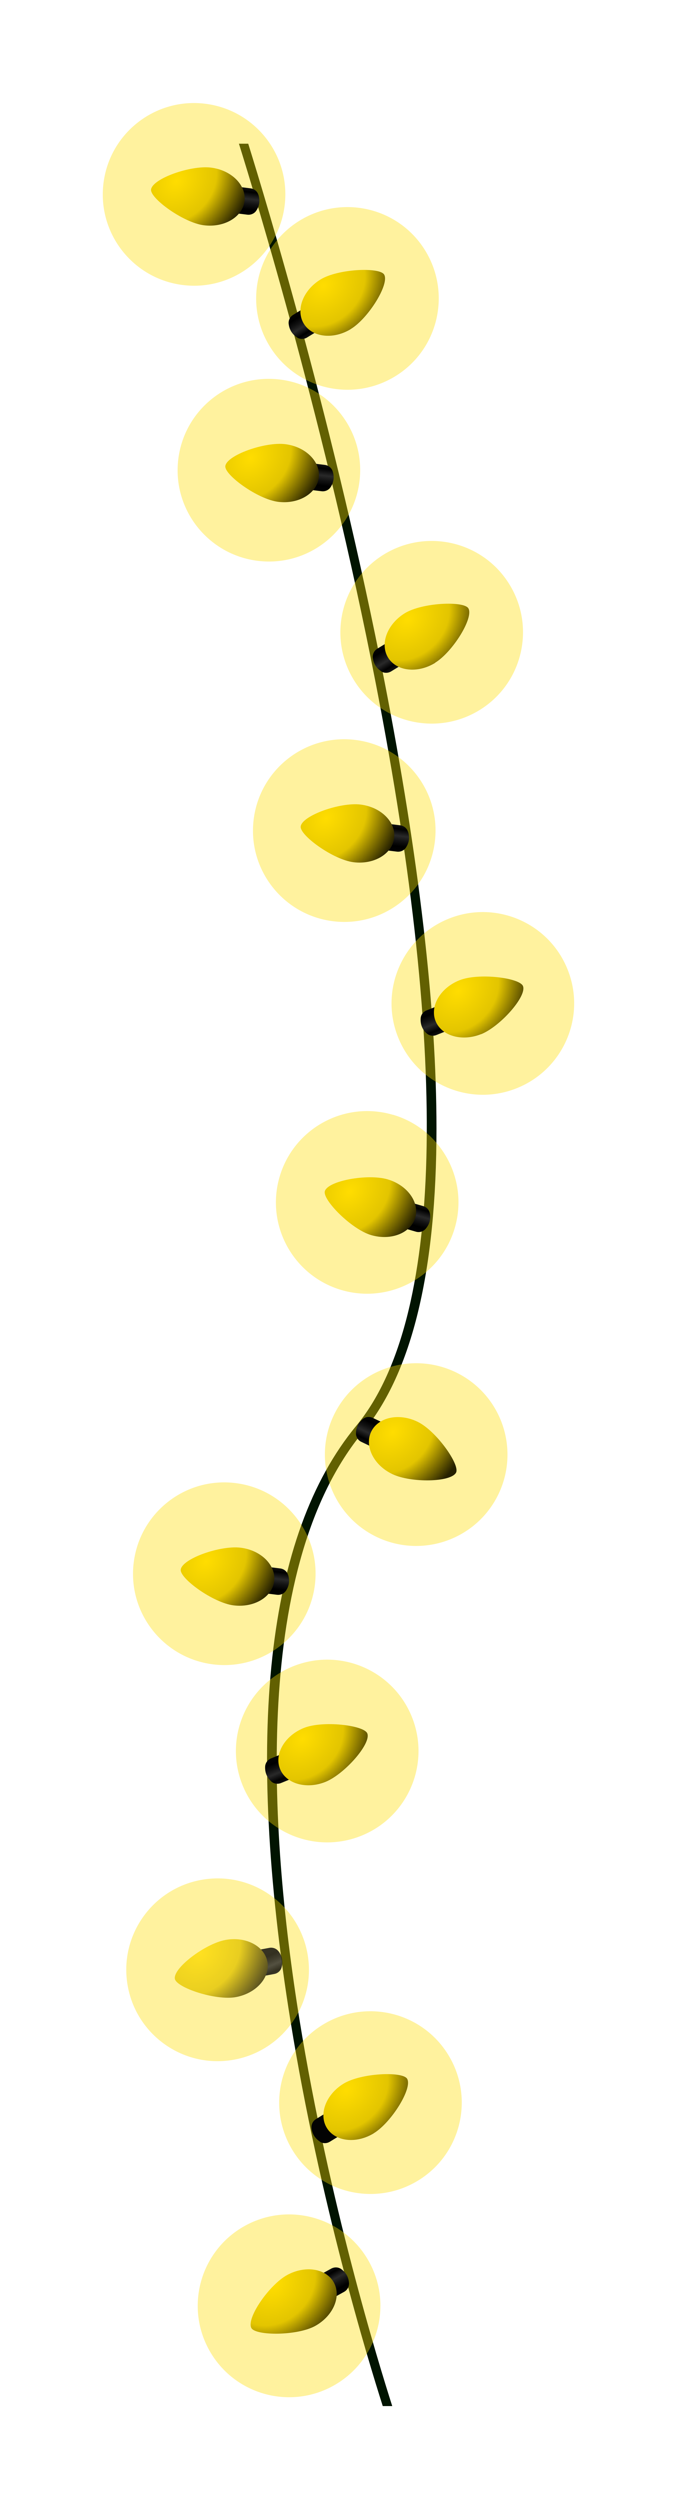 <svg width="371" height="1367" viewBox="0 0 371 1367" fill="none" xmlns="http://www.w3.org/2000/svg">
<path d="M130.73 78.533C139.987 108.185 178.549 234.813 205.578 373.47C246.17 581.727 242.507 722.166 194.935 779.689C145.729 839.191 133.651 948.839 159.045 1105.66C174.886 1203.53 201.222 1289.96 209.439 1315.7H214.637C207.113 1292.19 180.084 1204.42 163.946 1104.82C146.67 998.045 138.65 855.527 198.747 782.857C225.478 750.532 238.844 695.088 238.844 617.072C238.844 551.432 229.339 469.752 210.38 372.529C183.747 235.852 145.878 110.858 135.829 78.582H130.631L130.73 78.533Z" fill="#011401"/>
<g opacity="0.38" filter="url(#filter0_f_46_1814)">
<path d="M214.983 609.547C241.467 617.319 256.615 645.09 248.843 671.525C241.071 698.008 213.3 713.156 186.866 705.434C160.382 697.662 145.234 669.891 153.006 643.457C160.778 616.973 188.549 601.825 214.983 609.597V609.547Z" fill="#FFDD00" style="mix-blend-mode:color-dodge"/>
</g>
<path d="M235.28 663.65C235.775 666.868 234.983 669.64 232.805 672.065C231.518 673.501 229.439 674.095 227.558 673.501L222.904 672.164L227.013 658.205L231.617 659.541C233.498 660.086 234.933 661.67 235.23 663.6L235.28 663.65Z" fill="url(#paint0_linear_46_1814)"/>
<path d="M212.063 644.89C222.904 648.058 229.686 657.464 227.211 665.879C224.736 674.295 213.944 678.552 203.103 675.384C192.262 672.216 176.372 656.028 177.758 651.375C179.441 645.633 201.222 641.722 212.063 644.89Z" fill="url(#paint1_radial_46_1814)" style="mix-blend-mode:color-dodge"/>
<g opacity="0.38" filter="url(#filter1_f_46_1814)">
<path d="M194.44 404.609C221.815 407.975 241.319 432.874 237.953 460.249C234.587 487.624 209.687 507.129 182.312 503.762C154.937 500.396 135.433 475.496 138.799 448.121C142.165 420.746 167.065 401.242 194.44 404.609Z" fill="#FFDD00" style="mix-blend-mode:color-dodge"/>
</g>
<path d="M223.251 454.706C224.29 457.776 223.944 460.696 222.162 463.419C221.122 465.052 219.192 465.943 217.211 465.696L212.41 465.102L214.192 450.697L218.994 451.291C220.924 451.538 222.607 452.825 223.201 454.706H223.251Z" fill="url(#paint2_linear_46_1814)"/>
<path d="M197.311 439.954C208.499 441.34 216.716 449.508 215.677 458.22C214.637 466.933 204.687 472.873 193.45 471.487C182.262 470.101 163.946 456.735 164.54 451.934C165.283 445.993 186.124 438.568 197.311 439.954Z" fill="url(#paint3_radial_46_1814)" style="mix-blend-mode:color-dodge"/>
<g opacity="0.38" filter="url(#filter2_f_46_1814)">
<path d="M153.204 207.535C180.579 210.902 200.083 235.801 196.717 263.176C193.351 290.551 168.451 310.056 141.076 306.689C113.701 303.323 94.197 278.423 97.563 251.048C100.93 223.673 125.829 204.169 153.204 207.535Z" fill="#FFDD00" style="mix-blend-mode:color-dodge"/>
</g>
<path d="M182.014 257.633C183.054 260.702 182.658 263.623 180.925 266.346C179.886 267.979 177.955 268.87 175.975 268.623L171.173 268.029L172.955 253.624L177.757 254.218C179.688 254.465 181.371 255.752 182.014 257.633Z" fill="url(#paint4_linear_46_1814)"/>
<path d="M156.075 242.881C167.263 244.267 175.48 252.435 174.441 261.148C173.352 269.86 163.402 275.8 152.214 274.414C141.027 273.028 122.711 259.663 123.305 254.861C124.047 248.92 144.888 241.495 156.075 242.881Z" fill="url(#paint5_radial_46_1814)" style="mix-blend-mode:color-dodge"/>
<g opacity="0.38" filter="url(#filter3_f_46_1814)">
<path d="M112.254 56.718C139.629 60.085 159.133 84.984 155.767 112.359C152.4 139.734 127.5 159.238 100.126 155.872C72.751 152.506 53.246 127.606 56.613 100.231C59.979 72.856 84.879 53.352 112.254 56.718Z" fill="#FFDD00" style="mix-blend-mode:color-dodge"/>
</g>
<path d="M141.373 106.404C142.413 109.473 142.066 112.393 140.284 115.116C139.245 116.75 137.314 117.641 135.334 117.393L130.532 116.799L132.314 102.394L137.116 102.988C139.047 103.236 140.73 104.523 141.324 106.404H141.373Z" fill="url(#paint6_linear_46_1814)"/>
<path d="M115.434 91.651C126.621 93.037 134.839 101.205 133.799 109.918C132.76 118.63 122.81 124.571 111.573 123.185C100.385 121.798 82.069 108.433 82.663 103.631C83.406 97.691 104.246 90.265 115.434 91.651Z" fill="url(#paint7_radial_46_1814)" style="mix-blend-mode:color-dodge"/>
<g opacity="0.38" filter="url(#filter4_f_46_1814)">
<path d="M128.799 810.975C156.174 814.341 175.678 839.241 172.311 866.616C168.945 893.991 144.045 913.495 116.67 910.129C89.296 906.763 69.791 881.863 73.158 854.488C76.524 827.113 101.424 807.609 128.799 810.975Z" fill="#FFDD00" style="mix-blend-mode:color-dodge"/>
</g>
<path d="M157.609 861.073C158.649 864.143 158.302 867.063 156.52 869.786C155.481 871.42 153.55 872.311 151.57 872.063L146.768 871.469L148.55 857.064L153.352 857.658C155.283 857.905 156.966 859.192 157.56 861.073H157.609Z" fill="url(#paint8_linear_46_1814)"/>
<path d="M131.67 846.321C142.857 847.707 151.075 855.875 150.035 864.587C148.996 873.3 139.046 879.24 127.808 877.854C116.621 876.468 98.305 863.102 98.899 858.3C99.641 852.36 120.482 844.935 131.67 846.321Z" fill="url(#paint9_radial_46_1814)" style="mix-blend-mode:color-dodge"/>
<g opacity="0.38" filter="url(#filter5_f_46_1814)">
<path d="M109.939 1028C137.066 1022.95 163.154 1040.87 168.203 1067.99C173.253 1095.12 155.333 1121.21 128.205 1126.26C101.078 1131.31 74.99 1113.39 69.941 1086.26C64.891 1059.13 82.811 1033.04 109.939 1028Z" fill="#FFDD00" style="mix-blend-mode:color-dodge"/>
</g>
<g opacity="0.8">
<path d="M152.51 1067.1C154.391 1069.73 154.935 1072.6 154.094 1075.77C153.599 1077.65 152.015 1079.08 150.084 1079.43L145.332 1080.32L142.659 1066.01L147.411 1065.12C149.342 1064.78 151.322 1065.52 152.46 1067.1H152.51Z" fill="url(#paint10_linear_46_1814)"/>
<path d="M123.304 1060.82C134.393 1058.74 144.689 1064.08 146.323 1072.7C147.907 1081.31 140.234 1089.97 129.146 1092.05C118.057 1094.13 96.573 1086.9 95.682 1082.1C94.593 1076.21 112.265 1062.85 123.354 1060.82H123.304Z" fill="url(#paint11_radial_46_1814)" style="mix-blend-mode:color-dodge"/>
</g>
<g opacity="0.38" filter="url(#filter6_f_46_1814)">
<path d="M133.996 1217.14C158.153 1203.78 188.548 1212.54 201.914 1236.7C215.279 1260.85 206.517 1291.25 182.36 1304.61C158.203 1317.98 127.808 1309.22 114.442 1285.06C101.077 1260.9 109.839 1230.51 133.996 1217.14Z" fill="#FFDD00" style="mix-blend-mode:color-dodge"/>
</g>
<path d="M186.717 1240.8C189.341 1242.69 190.776 1245.26 190.974 1248.48C191.073 1250.41 190.034 1252.29 188.301 1253.23L184.093 1255.56L177.064 1242.83L181.272 1240.51C183.004 1239.57 185.133 1239.67 186.717 1240.8Z" fill="url(#paint12_linear_46_1814)"/>
<path d="M157.064 1244.07C166.965 1238.63 178.4 1240.41 182.657 1248.08C186.915 1255.75 182.36 1266.4 172.46 1271.89C162.559 1277.34 139.887 1277.29 137.56 1273.03C134.64 1267.78 147.213 1249.52 157.064 1244.07Z" fill="url(#paint13_radial_46_1814)" style="mix-blend-mode:color-dodge"/>
<g opacity="0.38" filter="url(#filter7_f_46_1814)">
<path d="M228.845 1192.34C205.331 1206.75 174.59 1199.42 160.135 1175.91C145.73 1152.39 153.056 1121.6 176.57 1107.2C200.084 1092.74 230.875 1100.12 245.28 1123.63C259.735 1147.15 252.359 1177.94 228.845 1192.34Z" fill="#FFDD00" style="mix-blend-mode:color-dodge"/>
</g>
<path d="M175.086 1171.1C172.363 1169.32 170.829 1166.85 170.482 1163.63C170.284 1161.7 171.225 1159.77 172.908 1158.78L177.017 1156.25L184.59 1168.63L180.482 1171.15C178.799 1172.19 176.67 1172.19 175.036 1171.15L175.086 1171.1Z" fill="#030303"/>
<path d="M204.591 1166.5C194.987 1172.39 183.453 1171.1 178.849 1163.63C174.245 1156.15 178.354 1145.31 187.958 1139.42C197.561 1133.53 220.233 1132.59 222.758 1136.7C225.877 1141.8 214.194 1160.61 204.541 1166.5H204.591Z" fill="url(#paint14_radial_46_1814)" style="mix-blend-mode:color-dodge"/>
<g opacity="0.38" filter="url(#filter8_f_46_1814)">
<path d="M197.955 1003.74C172.411 1014.18 143.254 1001.96 132.809 976.414C122.364 950.87 134.591 921.713 160.135 911.268C185.678 900.823 214.835 913.05 225.28 938.594C235.725 964.137 223.498 993.294 197.955 1003.74Z" fill="#FFDD00" style="mix-blend-mode:color-dodge"/>
</g>
<path d="M148.402 974.085C146.026 971.907 144.888 969.184 145.086 965.966C145.185 964.036 146.472 962.303 148.254 961.561L152.709 959.729L158.204 973.194L153.748 975.025C151.917 975.768 149.838 975.421 148.402 974.134V974.085Z" fill="url(#paint15_linear_46_1814)"/>
<path d="M178.203 974.333C167.758 978.591 156.571 975.472 153.254 967.353C149.937 959.235 155.729 949.186 166.174 944.929C176.619 940.672 199.143 943.394 200.975 947.849C203.252 953.394 188.648 970.027 178.203 974.333Z" fill="url(#paint16_radial_46_1814)" style="mix-blend-mode:color-dodge"/>
<g opacity="0.38" filter="url(#filter9_f_46_1814)">
<path d="M206.173 840.478C181.274 828.548 170.779 798.747 182.66 773.847C194.59 748.948 224.39 738.453 249.29 750.334C274.19 762.264 284.685 792.064 272.804 816.964C260.874 841.864 231.073 852.359 206.173 840.478Z" fill="#FFDD00" style="mix-blend-mode:color-dodge"/>
</g>
<path d="M194.789 783.847C194.789 780.58 196.076 777.957 198.601 775.927C200.135 774.689 202.214 774.491 203.997 775.333L208.353 777.412L202.066 790.53L197.71 788.451C195.928 787.61 194.789 785.827 194.789 783.847Z" fill="url(#paint17_linear_46_1814)"/>
<path d="M214.69 806.074C204.492 801.223 199.344 790.827 203.106 782.907C206.918 774.986 218.205 772.511 228.402 777.412C238.6 782.263 251.669 800.777 249.589 805.183C247.015 810.579 224.888 810.975 214.69 806.074Z" fill="url(#paint18_radial_46_1814)" style="mix-blend-mode:color-dodge"/>
<g opacity="0.38" filter="url(#filter10_f_46_1814)">
<path d="M282.802 595.042C257.209 605.339 228.101 592.864 217.854 567.271C207.557 541.678 220.032 512.571 245.625 502.323C271.218 492.076 300.325 504.502 310.573 530.095C320.869 555.687 308.394 584.795 282.802 595.042Z" fill="#FFDD00" style="mix-blend-mode:color-dodge"/>
</g>
<path d="M233.448 565.091C231.072 562.913 229.983 560.19 230.181 556.923C230.28 554.943 231.567 553.26 233.399 552.518L237.854 550.735L243.25 564.2L238.795 565.982C236.963 566.725 234.884 566.378 233.448 565.042V565.091Z" fill="url(#paint19_linear_46_1814)"/>
<path d="M263.25 565.487C252.755 569.695 241.617 566.478 238.35 558.359C235.083 550.241 240.924 540.192 251.419 536.033C261.913 531.826 284.387 534.697 286.169 539.202C288.397 544.795 273.695 561.329 263.25 565.537V565.487Z" fill="url(#paint20_radial_46_1814)" style="mix-blend-mode:color-dodge"/>
<g opacity="0.38" filter="url(#filter11_f_46_1814)">
<path d="M262.358 388.321C238.844 402.726 208.054 395.4 193.648 371.886C179.194 348.372 186.57 317.582 210.083 303.176C233.597 288.771 264.388 296.098 278.793 319.611C293.248 343.125 285.872 373.916 262.358 388.321Z" fill="#FFDD00" style="mix-blend-mode:color-dodge"/>
</g>
<path d="M208.599 367.082C205.876 365.3 204.341 362.825 203.995 359.607C203.797 357.676 204.737 355.795 206.42 354.756L210.529 352.231L218.153 364.607L214.044 367.131C212.361 368.171 210.232 368.171 208.599 367.131V367.082Z" fill="url(#paint21_linear_46_1814)"/>
<path d="M238.103 362.478C228.5 368.369 216.966 367.082 212.362 359.607C207.758 352.132 211.867 341.291 221.47 335.35C231.074 329.46 253.746 328.519 256.271 332.628C259.389 337.727 247.707 356.538 238.054 362.428L238.103 362.478Z" fill="url(#paint22_radial_46_1814)" style="mix-blend-mode:color-dodge"/>
<g opacity="0.38" filter="url(#filter12_f_46_1814)">
<path d="M216.271 205.755C192.757 220.161 161.966 212.834 147.561 189.32C133.106 165.807 140.482 135.016 163.996 120.611C187.51 106.206 218.3 113.532 232.706 137.046C247.111 160.559 239.785 191.35 216.271 205.755Z" fill="#FFDD00" style="mix-blend-mode:color-dodge"/>
</g>
<path d="M162.56 184.517C159.837 182.735 158.303 180.26 157.956 177.042C157.758 175.111 158.699 173.181 160.382 172.191L164.491 169.666L172.114 182.042L168.005 184.566C166.322 185.606 164.194 185.606 162.56 184.566V184.517Z" fill="url(#paint23_linear_46_1814)"/>
<path d="M192.014 179.913C182.41 185.804 170.876 184.517 166.272 177.042C161.669 169.567 165.777 158.726 175.381 152.835C184.984 146.944 207.657 146.004 210.181 150.112C213.3 155.211 201.617 174.022 191.964 179.913H192.014Z" fill="url(#paint24_radial_46_1814)" style="mix-blend-mode:color-dodge"/>
<defs>
<filter id="filter0_f_46_1814" x="94.969" y="551.56" width="211.911" height="211.889" filterUnits="userSpaceOnUse" color-interpolation-filters="sRGB">
<feFlood flood-opacity="0" result="BackgroundImageFix"/>
<feBlend mode="normal" in="SourceGraphic" in2="BackgroundImageFix" result="shape"/>
<feGaussianBlur stdDeviation="28" result="effect1_foregroundBlur_46_1814"/>
</filter>
<filter id="filter1_f_46_1814" x="82.421" y="348.231" width="211.91" height="211.909" filterUnits="userSpaceOnUse" color-interpolation-filters="sRGB">
<feFlood flood-opacity="0" result="BackgroundImageFix"/>
<feBlend mode="normal" in="SourceGraphic" in2="BackgroundImageFix" result="shape"/>
<feGaussianBlur stdDeviation="28" result="effect1_foregroundBlur_46_1814"/>
</filter>
<filter id="filter2_f_46_1814" x="41.185" y="151.158" width="211.91" height="211.909" filterUnits="userSpaceOnUse" color-interpolation-filters="sRGB">
<feFlood flood-opacity="0" result="BackgroundImageFix"/>
<feBlend mode="normal" in="SourceGraphic" in2="BackgroundImageFix" result="shape"/>
<feGaussianBlur stdDeviation="28" result="effect1_foregroundBlur_46_1814"/>
</filter>
<filter id="filter3_f_46_1814" x="0.235" y="0.341" width="211.91" height="211.909" filterUnits="userSpaceOnUse" color-interpolation-filters="sRGB">
<feFlood flood-opacity="0" result="BackgroundImageFix"/>
<feBlend mode="normal" in="SourceGraphic" in2="BackgroundImageFix" result="shape"/>
<feGaussianBlur stdDeviation="28" result="effect1_foregroundBlur_46_1814"/>
</filter>
<filter id="filter4_f_46_1814" x="16.78" y="754.597" width="211.91" height="211.909" filterUnits="userSpaceOnUse" color-interpolation-filters="sRGB">
<feFlood flood-opacity="0" result="BackgroundImageFix"/>
<feBlend mode="normal" in="SourceGraphic" in2="BackgroundImageFix" result="shape"/>
<feGaussianBlur stdDeviation="28" result="effect1_foregroundBlur_46_1814"/>
</filter>
<filter id="filter5_f_46_1814" x="13.089" y="971.144" width="211.966" height="211.966" filterUnits="userSpaceOnUse" color-interpolation-filters="sRGB">
<feFlood flood-opacity="0" result="BackgroundImageFix"/>
<feBlend mode="normal" in="SourceGraphic" in2="BackgroundImageFix" result="shape"/>
<feGaussianBlur stdDeviation="28" result="effect1_foregroundBlur_46_1814"/>
</filter>
<filter id="filter6_f_46_1814" x="52.188" y="1154.89" width="211.98" height="211.98" filterUnits="userSpaceOnUse" color-interpolation-filters="sRGB">
<feFlood flood-opacity="0" result="BackgroundImageFix"/>
<feBlend mode="normal" in="SourceGraphic" in2="BackgroundImageFix" result="shape"/>
<feGaussianBlur stdDeviation="28" result="effect1_foregroundBlur_46_1814"/>
</filter>
<filter id="filter7_f_46_1814" x="96.758" y="1043.8" width="211.921" height="211.922" filterUnits="userSpaceOnUse" color-interpolation-filters="sRGB">
<feFlood flood-opacity="0" result="BackgroundImageFix"/>
<feBlend mode="normal" in="SourceGraphic" in2="BackgroundImageFix" result="shape"/>
<feGaussianBlur stdDeviation="28" result="effect1_foregroundBlur_46_1814"/>
</filter>
<filter id="filter8_f_46_1814" x="73.077" y="851.536" width="211.936" height="211.936" filterUnits="userSpaceOnUse" color-interpolation-filters="sRGB">
<feFlood flood-opacity="0" result="BackgroundImageFix"/>
<feBlend mode="normal" in="SourceGraphic" in2="BackgroundImageFix" result="shape"/>
<feGaussianBlur stdDeviation="28" result="effect1_foregroundBlur_46_1814"/>
</filter>
<filter id="filter9_f_46_1814" x="121.768" y="689.442" width="211.929" height="211.928" filterUnits="userSpaceOnUse" color-interpolation-filters="sRGB">
<feFlood flood-opacity="0" result="BackgroundImageFix"/>
<feBlend mode="normal" in="SourceGraphic" in2="BackgroundImageFix" result="shape"/>
<feGaussianBlur stdDeviation="28" result="effect1_foregroundBlur_46_1814"/>
</filter>
<filter id="filter10_f_46_1814" x="158.242" y="442.732" width="211.943" height="211.923" filterUnits="userSpaceOnUse" color-interpolation-filters="sRGB">
<feFlood flood-opacity="0" result="BackgroundImageFix"/>
<feBlend mode="normal" in="SourceGraphic" in2="BackgroundImageFix" result="shape"/>
<feGaussianBlur stdDeviation="28" result="effect1_foregroundBlur_46_1814"/>
</filter>
<filter id="filter11_f_46_1814" x="130.249" y="239.799" width="211.943" height="211.9" filterUnits="userSpaceOnUse" color-interpolation-filters="sRGB">
<feFlood flood-opacity="0" result="BackgroundImageFix"/>
<feBlend mode="normal" in="SourceGraphic" in2="BackgroundImageFix" result="shape"/>
<feGaussianBlur stdDeviation="28" result="effect1_foregroundBlur_46_1814"/>
</filter>
<filter id="filter12_f_46_1814" x="84.162" y="57.233" width="211.921" height="211.899" filterUnits="userSpaceOnUse" color-interpolation-filters="sRGB">
<feFlood flood-opacity="0" result="BackgroundImageFix"/>
<feBlend mode="normal" in="SourceGraphic" in2="BackgroundImageFix" result="shape"/>
<feGaussianBlur stdDeviation="28" result="effect1_foregroundBlur_46_1814"/>
</filter>
<linearGradient id="paint0_linear_46_1814" x1="227.831" y1="673.636" x2="231.925" y2="659.67" gradientUnits="userSpaceOnUse">
<stop offset="0.03" stop-color="#030303"/>
<stop offset="0.21"/>
<stop offset="0.41" stop-color="#121212"/>
<stop offset="0.6" stop-color="#292929"/>
<stop offset="0.86"/>
<stop offset="0.99" stop-color="#0F0F0F"/>
</linearGradient>
<radialGradient id="paint1_radial_46_1814" cx="0" cy="0" r="1" gradientUnits="userSpaceOnUse" gradientTransform="translate(191.288 651.543) rotate(41.676) scale(37.857 46.626)">
<stop stop-color="#FFDD00"/>
<stop offset="0.526" stop-color="#E3C500"/>
<stop offset="1" stop-color="#262100"/>
</radialGradient>
<linearGradient id="paint2_linear_46_1814" x1="217.732" y1="465.82" x2="219.501" y2="451.374" gradientUnits="userSpaceOnUse">
<stop offset="0.03" stop-color="#030303"/>
<stop offset="0.21"/>
<stop offset="0.41" stop-color="#121212"/>
<stop offset="0.6" stop-color="#292929"/>
<stop offset="0.86"/>
<stop offset="0.99" stop-color="#0F0F0F"/>
</linearGradient>
<radialGradient id="paint3_radial_46_1814" cx="0" cy="0" r="1" gradientUnits="userSpaceOnUse" gradientTransform="translate(178.466 447.385) rotate(40.333) scale(37.976 46.465)">
<stop stop-color="#FFDD00"/>
<stop offset="0.526" stop-color="#E3C500"/>
<stop offset="1" stop-color="#262100"/>
</radialGradient>
<linearGradient id="paint4_linear_46_1814" x1="176.475" y1="268.757" x2="178.244" y2="254.311" gradientUnits="userSpaceOnUse">
<stop offset="0.03" stop-color="#030303"/>
<stop offset="0.21"/>
<stop offset="0.41" stop-color="#121212"/>
<stop offset="0.6" stop-color="#292929"/>
<stop offset="0.86"/>
<stop offset="0.99" stop-color="#0F0F0F"/>
</linearGradient>
<radialGradient id="paint5_radial_46_1814" cx="0" cy="0" r="1" gradientUnits="userSpaceOnUse" gradientTransform="translate(137.23 250.312) rotate(40.333) scale(37.976 46.465)">
<stop stop-color="#FFDD00"/>
<stop offset="0.526" stop-color="#E3C500"/>
<stop offset="1" stop-color="#262100"/>
</radialGradient>
<linearGradient id="paint6_linear_46_1814" x1="135.839" y1="117.557" x2="137.607" y2="103.112" gradientUnits="userSpaceOnUse">
<stop offset="0.03" stop-color="#030303"/>
<stop offset="0.21"/>
<stop offset="0.41" stop-color="#121212"/>
<stop offset="0.6" stop-color="#292929"/>
<stop offset="0.86"/>
<stop offset="0.99" stop-color="#0F0F0F"/>
</linearGradient>
<radialGradient id="paint7_radial_46_1814" cx="0" cy="0" r="1" gradientUnits="userSpaceOnUse" gradientTransform="translate(96.588 99.082) rotate(40.333) scale(37.976 46.465)">
<stop stop-color="#FFDD00"/>
<stop offset="0.526" stop-color="#E3C500"/>
<stop offset="1" stop-color="#262100"/>
</radialGradient>
<linearGradient id="paint8_linear_46_1814" x1="152.073" y1="872.169" x2="153.835" y2="857.773" gradientUnits="userSpaceOnUse">
<stop offset="0.03" stop-color="#030303"/>
<stop offset="0.21"/>
<stop offset="0.41" stop-color="#121212"/>
<stop offset="0.6" stop-color="#292929"/>
<stop offset="0.86"/>
<stop offset="0.99" stop-color="#0F0F0F"/>
</linearGradient>
<radialGradient id="paint9_radial_46_1814" cx="0" cy="0" r="1" gradientUnits="userSpaceOnUse" gradientTransform="translate(112.824 853.752) rotate(40.333) scale(37.976 46.465)">
<stop stop-color="#FFDD00"/>
<stop offset="0.526" stop-color="#E3C500"/>
<stop offset="1" stop-color="#262100"/>
</radialGradient>
<linearGradient id="paint10_linear_46_1814" x1="145.173" y1="1067.11" x2="150.825" y2="1079.88" gradientUnits="userSpaceOnUse">
<stop offset="0.03" stop-color="#030303"/>
<stop offset="0.21"/>
<stop offset="0.41" stop-color="#121212"/>
<stop offset="0.6" stop-color="#292929"/>
<stop offset="0.86"/>
<stop offset="0.99" stop-color="#0F0F0F"/>
</linearGradient>
<radialGradient id="paint11_radial_46_1814" cx="0" cy="0" r="1" gradientUnits="userSpaceOnUse" gradientTransform="translate(109.48 1068) rotate(40.654) scale(37.903 46.459)">
<stop stop-color="#FFDD00"/>
<stop offset="0.526" stop-color="#E3C500"/>
<stop offset="1" stop-color="#262100"/>
</radialGradient>
<linearGradient id="paint12_linear_46_1814" x1="188.731" y1="1253" x2="181.689" y2="1240.27" gradientUnits="userSpaceOnUse">
<stop offset="0.03" stop-color="#030303"/>
<stop offset="0.21"/>
<stop offset="0.41" stop-color="#121212"/>
<stop offset="0.6" stop-color="#292929"/>
<stop offset="0.86"/>
<stop offset="0.99" stop-color="#0F0F0F"/>
</linearGradient>
<radialGradient id="paint13_radial_46_1814" cx="0" cy="0" r="1" gradientUnits="userSpaceOnUse" gradientTransform="translate(149.95 1249.3) rotate(45.523) scale(37.999 47.109)">
<stop stop-color="#FFDD00"/>
<stop offset="0.526" stop-color="#E3C500"/>
<stop offset="1" stop-color="#262100"/>
</radialGradient>
<radialGradient id="paint14_radial_46_1814" cx="0" cy="0" r="1" gradientUnits="userSpaceOnUse" gradientTransform="translate(189.559 1142.76) rotate(46.678) scale(38.137 47.207)">
<stop stop-color="#FFDD00"/>
<stop offset="0.526" stop-color="#E3C500"/>
<stop offset="1" stop-color="#262100"/>
</radialGradient>
<linearGradient id="paint15_linear_46_1814" x1="147.859" y1="961.854" x2="153.346" y2="975.28" gradientUnits="userSpaceOnUse">
<stop offset="0.03" stop-color="#030303"/>
<stop offset="0.21"/>
<stop offset="0.41" stop-color="#121212"/>
<stop offset="0.6" stop-color="#292929"/>
<stop offset="0.86"/>
<stop offset="0.99" stop-color="#0F0F0F"/>
</linearGradient>
<radialGradient id="paint16_radial_46_1814" cx="0" cy="0" r="1" gradientUnits="userSpaceOnUse" gradientTransform="translate(165.62 950.765) rotate(43.004) scale(37.772 46.723)">
<stop stop-color="#FFDD00"/>
<stop offset="0.526" stop-color="#E3C500"/>
<stop offset="1" stop-color="#262100"/>
</radialGradient>
<linearGradient id="paint17_linear_46_1814" x1="203.818" y1="774.923" x2="197.534" y2="788.05" gradientUnits="userSpaceOnUse">
<stop offset="0.03" stop-color="#030303"/>
<stop offset="0.21"/>
<stop offset="0.41" stop-color="#121212"/>
<stop offset="0.6" stop-color="#292929"/>
<stop offset="0.86"/>
<stop offset="0.99" stop-color="#0F0F0F"/>
</linearGradient>
<radialGradient id="paint18_radial_46_1814" cx="0" cy="0" r="1" gradientUnits="userSpaceOnUse" gradientTransform="translate(214.916 783.139) rotate(44.556) scale(38.006 47.12)">
<stop stop-color="#FFDD00"/>
<stop offset="0.526" stop-color="#E3C500"/>
<stop offset="1" stop-color="#262100"/>
</radialGradient>
<linearGradient id="paint19_linear_46_1814" x1="232.928" y1="552.436" x2="238.344" y2="565.944" gradientUnits="userSpaceOnUse">
<stop offset="0.03" stop-color="#030303"/>
<stop offset="0.21"/>
<stop offset="0.41" stop-color="#121212"/>
<stop offset="0.6" stop-color="#292929"/>
<stop offset="0.86"/>
<stop offset="0.99" stop-color="#0F0F0F"/>
</linearGradient>
<radialGradient id="paint20_radial_46_1814" cx="0" cy="0" r="1" gradientUnits="userSpaceOnUse" gradientTransform="translate(250.761 541.928) rotate(42.897) scale(37.753 46.687)">
<stop stop-color="#FFDD00"/>
<stop offset="0.526" stop-color="#E3C500"/>
<stop offset="1" stop-color="#262100"/>
</radialGradient>
<linearGradient id="paint21_linear_46_1814" x1="205.838" y1="354.763" x2="213.449" y2="367.168" gradientUnits="userSpaceOnUse">
<stop offset="0.03" stop-color="#030303"/>
<stop offset="0.21"/>
<stop offset="0.41" stop-color="#121212"/>
<stop offset="0.6" stop-color="#292929"/>
<stop offset="0.86"/>
<stop offset="0.99" stop-color="#0F0F0F"/>
</linearGradient>
<radialGradient id="paint22_radial_46_1814" cx="0" cy="0" r="1" gradientUnits="userSpaceOnUse" gradientTransform="translate(223.072 338.704) rotate(46.718) scale(38.164 47.238)">
<stop stop-color="#FFDD00"/>
<stop offset="0.526" stop-color="#E3C500"/>
<stop offset="1" stop-color="#262100"/>
</radialGradient>
<linearGradient id="paint23_linear_46_1814" x1="159.773" y1="172.148" x2="167.384" y2="184.553" gradientUnits="userSpaceOnUse">
<stop offset="0.03" stop-color="#030303"/>
<stop offset="0.21"/>
<stop offset="0.41" stop-color="#121212"/>
<stop offset="0.6" stop-color="#292929"/>
<stop offset="0.86"/>
<stop offset="0.99" stop-color="#0F0F0F"/>
</linearGradient>
<radialGradient id="paint24_radial_46_1814" cx="0" cy="0" r="1" gradientUnits="userSpaceOnUse" gradientTransform="translate(176.983 156.177) rotate(46.678) scale(38.137 47.207)">
<stop stop-color="#FFDD00"/>
<stop offset="0.526" stop-color="#E3C500"/>
<stop offset="1" stop-color="#262100"/>
</radialGradient>
</defs>
</svg>
